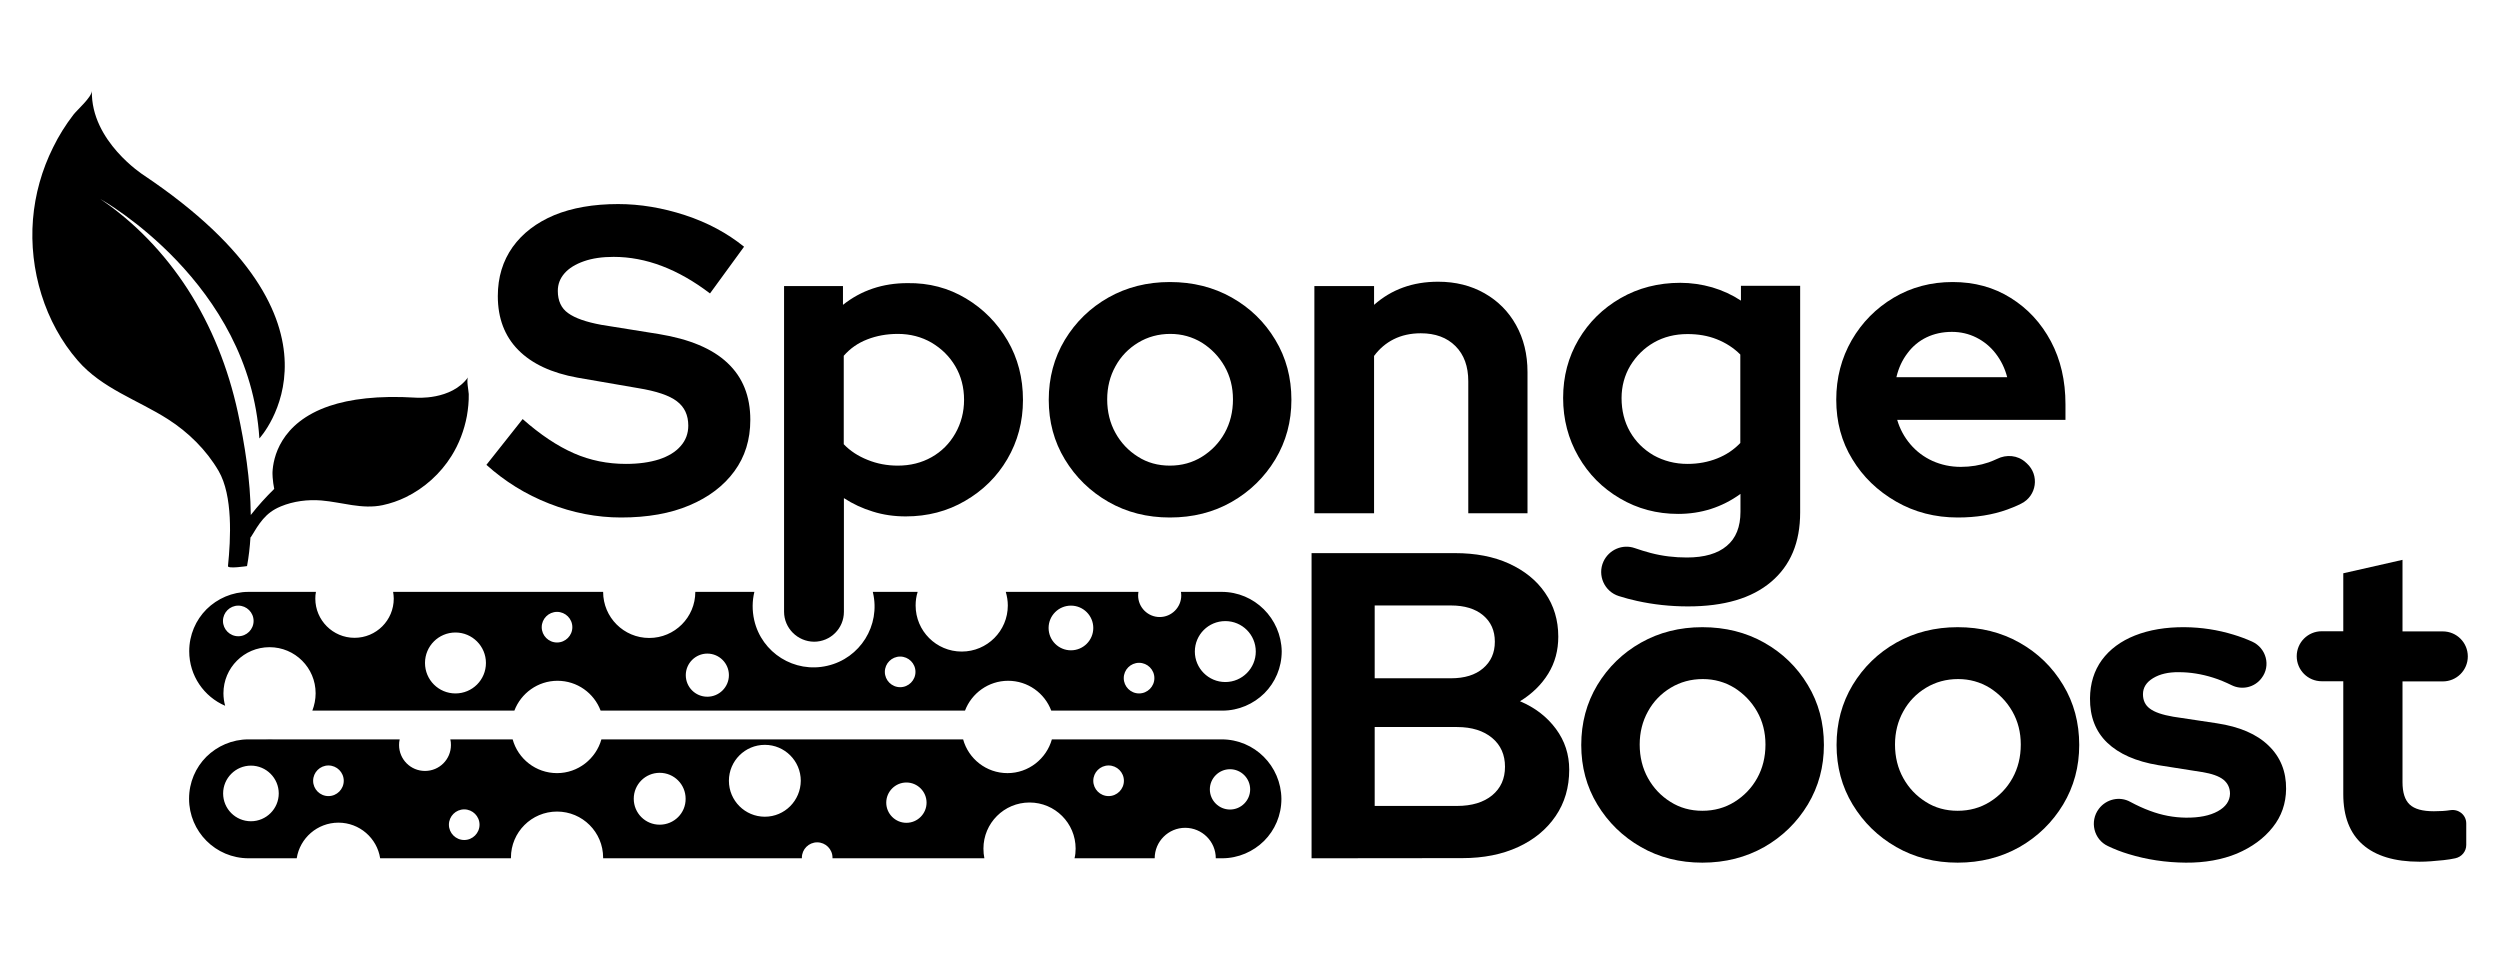 <?xml version="1.0" encoding="utf-8"?>
<!-- Generator: Adobe Illustrator 19.0.0, SVG Export Plug-In . SVG Version: 6.00 Build 0)  -->
<svg version="1.1" id="Layer_1" xmlns="http://www.w3.org/2000/svg" xmlns:xlink="http://www.w3.org/1999/xlink" x="0px" y="0px"
	 viewBox="680 -185.2 1600 610.2" style="enable-background:new 680 -185.2 1600 610.2;" xml:space="preserve">
<g>
	<path d="M1461.9,193.6h-26.1c0.1,0.8,0.2,1.5,0.2,2.3c0,7.6-6.2,13.8-13.8,13.8s-13.8-6.2-13.8-13.8c0-0.8,0.1-1.6,0.2-2.3h-84.9
		c0.8,2.8,1.3,5.7,1.3,8.7c0,16.3-13.2,29.5-29.5,29.5c-16.3,0-29.5-13.2-29.5-29.5c0-3,0.4-5.9,1.3-8.7h-28.7
		c0,0.2,0.1,0.3,0.1,0.5c4.9,21-8.2,42-29.2,46.8c-21,4.9-42-8.2-46.8-29.2c-1.4-6.2-1.3-12.4,0.1-18.1H1125
		c0,16.3-13.2,29.5-29.5,29.5c-16.3,0-29.5-13.2-29.5-29.5H931.6c0.2,1.4,0.4,2.9,0.4,4.3c0,13.9-11.2,25.1-25.1,25.1
		c-13.9,0-25.1-11.3-25.1-25.1c0-1.5,0.1-2.9,0.4-4.3h-43.1c-10.5,0-20,4.3-26.9,11.1c-6.9,6.9-11.1,16.4-11.1,26.9
		c0,15.7,9.5,29.1,23,34.9c-0.7-2.5-1.1-5.2-1.1-8c0-16.3,13.2-29.5,29.5-29.5c16.3,0,29.5,13.2,29.5,29.5c0,3.9-0.8,7.7-2.1,11.1
		h129.3c4.2-11.1,15-19.1,27.6-19.1s23.4,7.9,27.6,19.1h233.2c4.2-11.1,15-19.1,27.6-19.1s23.4,7.9,27.6,19.1h109.5
		c10.5,0,20-4.3,26.9-11.1c6.9-6.9,11.1-16.4,11.1-26.9C1499.9,210.6,1482.9,193.6,1461.9,193.6z M832.5,222c-5.4,0-9.8-4.4-9.8-9.8
		s4.4-9.8,9.8-9.8s9.8,4.4,9.8,9.8C842.3,217.6,837.9,222,832.5,222z M971.5,258.6c-10.8,0-19.5-8.7-19.5-19.5s8.7-19.5,19.5-19.5
		s19.5,8.8,19.5,19.5C991,249.9,982.3,258.6,971.5,258.6z M1036.5,226c-5.4,0-9.8-4.4-9.8-9.8s4.4-9.8,9.8-9.8s9.8,4.4,9.8,9.8
		S1041.9,226,1036.5,226z M1132.7,260.7c-7.7,0-13.8-6.2-13.8-13.8c0-7.6,6.2-13.8,13.8-13.8c7.6,0,13.8,6.2,13.8,13.8
		C1146.5,254.5,1140.3,260.7,1132.7,260.7z M1256.1,254.6c-5.4,0-9.8-4.4-9.8-9.8s4.4-9.8,9.8-9.8s9.8,4.4,9.8,9.8
		C1265.9,250.2,1261.5,254.6,1256.1,254.6z M1365.4,231c-7.9,0-14.3-6.4-14.3-14.3s6.4-14.3,14.3-14.3s14.3,6.4,14.3,14.3
		C1379.7,224.6,1373.3,231,1365.4,231z M1409,258.6c-5.4,0-9.8-4.4-9.8-9.8s4.4-9.8,9.8-9.8c5.4,0,9.8,4.4,9.8,9.8
		S1414.4,258.6,1409,258.6z M1464.2,251.3c-10.8,0-19.5-8.8-19.5-19.5c0-10.8,8.7-19.5,19.5-19.5c10.8,0,19.5,8.7,19.5,19.5
		C1483.7,242.5,1475,251.3,1464.2,251.3z"/>
	<path d="M1461.9,288h-108.7c-3.5,12.4-14.9,21.6-28.4,21.6c-13.6,0-25-9.2-28.4-21.6h-231.5c-3.5,12.4-14.9,21.6-28.4,21.6
		c-13.6,0-25-9.2-28.4-21.6h-39.9c0.3,1.1,0.4,2.3,0.4,3.6c0,9.2-7.4,16.6-16.6,16.6s-16.6-7.4-16.6-16.6c0-1.2,0.1-2.4,0.4-3.6H839
		c-10.5,0-20,4.3-26.9,11.1C805.2,306,801,315.5,801,326c0,21,17,38.1,38.1,38.1h30.8c2-12.9,13.2-22.8,26.7-22.8
		s24.7,9.9,26.7,22.8h83.7v-0.4c0-16.3,13.2-29.5,29.5-29.5c16.3,0,29.5,13.2,29.5,29.5v0.4h127.2c0-0.1,0-0.3,0-0.4
		c0-5.4,4.4-9.8,9.8-9.8c5.4,0,9.8,4.4,9.8,9.8c0,0.1,0,0.3,0,0.4h97.2c-0.4-2-0.6-4-0.6-6.2c0-16.3,13.2-29.5,29.5-29.5
		s29.5,13.2,29.5,29.5c0,2.1-0.2,4.2-0.7,6.2h51.3c0-10.8,8.8-19.5,19.5-19.5c10.8,0,19.6,8.7,19.6,19.5h4c10.5,0,20-4.3,26.9-11.1
		c6.9-6.9,11.1-16.4,11.1-26.9C1499.9,305,1482.9,288,1461.9,288z M840.6,340.4c-9.9,0-17.8-8-17.8-17.8s8-17.8,17.8-17.8
		c9.8,0,17.8,8,17.8,17.8S850.4,340.4,840.6,340.4z M890.2,324.3c-5.4,0-9.8-4.4-9.8-9.8s4.4-9.8,9.8-9.8c5.4,0,9.8,4.4,9.8,9.8
		S895.6,324.3,890.2,324.3z M977.1,352.4c-5.4,0-9.8-4.4-9.8-9.8c0-5.4,4.4-9.8,9.8-9.8c5.4,0,9.8,4.4,9.8,9.8
		C986.9,348,982.5,352.4,977.1,352.4z M1102.2,342.6c-9.2,0-16.6-7.4-16.6-16.6c0-9.2,7.4-16.6,16.6-16.6c9.2,0,16.6,7.4,16.6,16.6
		C1118.9,335.2,1111.4,342.6,1102.2,342.6z M1169.5,337.5c-12.7,0-23-10.3-23-23s10.3-23,23-23s23,10.3,23,23
		C1192.4,327.2,1182.2,337.5,1169.5,337.5z M1260.1,341.4c-7.1,0-12.9-5.8-12.9-12.9c0-7.1,5.8-12.9,12.9-12.9s12.9,5.8,12.9,12.9
		C1273,335.6,1267.2,341.4,1260.1,341.4z M1389.5,324.3c-5.4,0-9.8-4.4-9.8-9.8s4.4-9.8,9.8-9.8c5.4,0,9.8,4.4,9.8,9.8
		S1394.9,324.3,1389.5,324.3z M1467.2,332.9c-7.1,0-12.9-5.8-12.9-12.9s5.8-12.9,12.9-12.9c7.1,0,12.9,5.8,12.9,12.9
		C1480.1,327.1,1474.3,332.9,1467.2,332.9z"/>
	<g>
		<path d="M1077.5,146c-15.6,0-31-3-46-8.9c-15.1-5.9-28.4-14.2-40.2-24.8l23.2-29.3c11.3,10,22.3,17.3,32.8,21.9s21.6,6.8,33.3,6.8
			c8.2,0,15.2-1,21.2-2.9c6-2,10.6-4.8,13.8-8.5c3.3-3.7,4.9-8.1,4.9-13.1c0-6.7-2.4-11.9-7.3-15.6c-4.8-3.7-13.1-6.5-24.8-8.4
			l-38.8-6.7c-16.6-3-29.2-8.9-37.9-17.7s-13.1-20.3-13.1-34.5c0-12.1,3.2-22.5,9.5-31.4c6.3-8.8,15.2-15.6,26.6-20.4
			c11.4-4.7,25.1-7.1,40.9-7.1c14.1,0,28.4,2.4,42.8,7.1c14.4,4.7,27,11.5,37.8,20.2l-21.8,29.9c-20.5-15.6-41-23.4-61.7-23.4
			c-7.3,0-13.6,0.9-19,2.8c-5.4,1.9-9.5,4.4-12.4,7.7c-2.9,3.3-4.3,7-4.3,11.3c0,6.3,2.2,11.1,6.6,14.2c4.4,3.2,11.5,5.7,21.3,7.5
			l36.8,5.9c19.5,3.2,34.2,9.3,43.9,18.5c9.8,9.2,14.6,21.3,14.6,36.4c0,12.7-3.4,23.6-10.2,32.9s-16.4,16.6-28.7,21.8
			C1109.1,143.4,1094.4,146,1077.5,146z"/>
		<path d="M1181.8,206.3V-2.1h37.7v12C1231.2,0.6,1245-4,1260.8-4c13.8-0.2,26.2,3.1,37.4,9.8c11.2,6.7,20,15.7,26.6,26.9
			c6.6,11.3,9.9,23.9,9.9,38.1c0,13.9-3.4,26.5-10,37.8c-6.6,11.3-15.7,20.2-27.1,26.8c-11.3,6.6-24,9.9-37.9,9.9
			c-7.4,0-14.5-1-21.1-3.1c-6.6-2-12.8-4.9-18.5-8.6v72.8c0,10.6-8.6,19.1-19.1,19.1l0,0C1190.4,225.4,1181.8,216.8,1181.8,206.3z
			 M1254.6,112.8c8,0,15.2-1.8,21.6-5.4c6.4-3.6,11.5-8.7,15.2-15.2c3.7-6.5,5.6-13.7,5.6-21.5c0-8-1.9-15.2-5.6-21.5
			s-8.8-11.3-15.2-15.1c-6.4-3.7-13.6-5.6-21.6-5.6c-7.1,0-13.6,1.2-19.5,3.5c-6,2.3-11,5.8-15.1,10.5v56.6c4.1,4.3,9.2,7.6,15.2,10
			C1241.3,111.6,1247.8,112.8,1254.6,112.8z"/>
		<path d="M1428.7,146c-14.5,0-27.6-3.3-39.3-10s-21-15.8-27.9-27.2c-6.9-11.4-10.3-24.1-10.3-38.1c0-14.1,3.4-26.9,10.3-38.4
			c6.9-11.4,16.2-20.5,27.9-27.1s24.8-9.9,39.3-9.9c14.7,0,27.9,3.3,39.6,9.9c11.7,6.6,21,15.6,27.9,27.1
			c6.9,11.4,10.3,24.2,10.3,38.4c0,13.9-3.4,26.6-10.3,38.1c-6.9,11.4-16.2,20.5-27.9,27.2C1456.6,142.7,1443.4,146,1428.7,146z
			 M1428.7,112.8c7.6,0,14.5-1.9,20.6-5.7c6.1-3.8,11-8.9,14.5-15.2c3.5-6.3,5.3-13.5,5.3-21.5c0-7.8-1.8-14.9-5.4-21.2
			c-3.6-6.3-8.5-11.3-14.5-15.1c-6.1-3.7-12.8-5.6-20.2-5.6c-7.6,0-14.5,1.9-20.6,5.6c-6.1,3.7-11,8.7-14.5,15.1
			c-3.5,6.3-5.3,13.4-5.3,21.2c0,8,1.8,15.2,5.3,21.5s8.3,11.4,14.4,15.2C1414.2,110.9,1421.1,112.8,1428.7,112.8z"/>
		<path d="M1521.2,143.2V-2.1h38.2v12c11.2-9.9,24.8-14.8,41-14.8c11.2,0,21.1,2.5,29.7,7.4c8.6,4.9,15.4,11.7,20.2,20.4
			c4.8,8.6,7.3,18.6,7.3,30v90.4h-37.9V58.8c0-9.5-2.7-17-8.2-22.5s-12.9-8.2-22.2-8.2c-6.5,0-12.3,1.3-17.3,3.8s-9.2,6.1-12.6,10.7
			v100.7h-38.2V143.2z"/>
		<path d="M1760.3,202.9c-11.3,0-22.2-1.2-32.6-3.5c-4-0.9-7.9-1.9-11.6-3.1c-9.3-2.9-13.9-13.3-9.9-22.1l0,0
			c3.5-7.6,12.2-11.4,20.1-8.6c3.4,1.2,6.8,2.2,10.1,3.1c7.6,2,15.3,2.9,23.2,2.9c11.2,0,19.7-2.5,25.5-7.4
			c5.9-4.9,8.8-12.2,8.8-21.9v-11.4c-11.9,8.6-25.2,12.8-39.9,12.8c-13.6,0-26-3.3-37.2-9.9c-11.3-6.6-20.1-15.5-26.6-26.8
			s-9.8-23.8-9.8-37.5c0-13.8,3.3-26.2,9.9-37.4c6.6-11.2,15.6-20,26.9-26.5c11.3-6.5,24.1-9.8,38.2-9.8c6.9,0,13.7,1,20.4,2.9
			c6.7,2,12.8,4.8,18.4,8.5v-9.5h37.9v145.1c0,19.2-6.2,33.9-18.6,44.4C1801.1,197.7,1783.4,202.9,1760.3,202.9z M1760,111.7
			c6.9,0,13.2-1.2,19-3.5s10.7-5.6,14.8-9.9V41.7c-4.3-4.3-9.3-7.5-15.1-9.8s-12-3.3-18.7-3.3c-8,0-15.2,1.8-21.5,5.4
			c-6.3,3.6-11.3,8.6-15.1,14.8c-3.7,6.2-5.6,13.2-5.6,20.8c0,8,1.8,15.2,5.4,21.5s8.6,11.3,15.1,15.1
			C1744.8,109.8,1752,111.7,1760,111.7z"/>
		<path d="M1933,146c-14.5,0-27.7-3.4-39.5-10.2c-11.8-6.8-21.2-15.8-28-27.1c-6.9-11.2-10.3-23.9-10.3-38.1
			c0-13.9,3.3-26.6,9.9-38.1c6.6-11.4,15.6-20.5,26.9-27.2s23.9-10,37.7-10c14,0,26.4,3.4,37.2,10.2c10.9,6.8,19.4,16,25.7,27.8
			c6.2,11.7,9.3,25.1,9.3,40.2v10h-107.7c1.7,5.8,4.5,11,8.4,15.6s8.7,8.2,14.2,10.7c5.6,2.5,11.6,3.8,18.1,3.8
			c6.3,0,12.3-1,17.9-2.9c1.9-0.7,3.6-1.4,5.3-2.2c6-3,13.2-2.4,18.2,2.1l0.9,0.8c8.2,7.5,6.3,20.8-3.6,25.7
			c-2.9,1.5-5.9,2.7-8.9,3.8C1955.3,144.3,1944.7,146,1933,146z M1893.7,56.2h70.9c-1.5-5.8-4-10.8-7.4-15.2s-7.6-7.8-12.4-10.2
			s-10-3.6-15.6-3.6c-6,0-11.4,1.2-16.2,3.5c-4.8,2.3-8.9,5.7-12.1,10C1897.5,45.1,1895.1,50.2,1893.7,56.2z"/>
	</g>
	<g>
		<path d="M1519.4,364.1V168.8h91.8c13.2,0,24.7,2.2,34.6,6.7c9.8,4.5,17.6,10.7,23.1,18.8c5.6,8.1,8.4,17.4,8.4,28
			c0,8.7-2.1,16.6-6.4,23.6c-4.3,7-10.3,12.9-18.1,17.7c9.7,4.1,17.3,10,23,17.7c5.7,7.7,8.5,16.4,8.5,26.1
			c0,11.3-2.9,21.2-8.7,29.7s-13.8,15.1-24,19.8s-22.1,7.1-35.7,7.1L1519.4,364.1L1519.4,364.1z M1559.8,248.9h48.8
			c8.7,0,15.6-2.1,20.6-6.4s7.5-9.9,7.5-17s-2.5-12.7-7.5-16.9c-5-4.2-11.9-6.3-20.6-6.3h-48.8V248.9z M1559.8,330.6h52.7
			c9.5,0,17-2.3,22.5-6.8c5.5-4.6,8.2-10.6,8.2-18.3c0-7.6-2.7-13.8-8.2-18.4s-13-7-22.5-7h-52.7V330.6z"/>
		<path d="M1769.5,366.9c-14.5,0-27.6-3.3-39.3-10c-11.7-6.7-21-15.8-27.9-27.2c-6.9-11.4-10.3-24.1-10.3-38.1
			c0-14.1,3.4-26.9,10.3-38.4c6.9-11.4,16.2-20.5,27.9-27.1c11.7-6.6,24.8-9.9,39.3-9.9c14.7,0,27.9,3.3,39.6,9.9s21,15.6,27.9,27.1
			c6.9,11.4,10.3,24.2,10.3,38.4c0,13.9-3.4,26.6-10.3,38.1c-6.9,11.4-16.2,20.5-27.9,27.2C1797.4,363.5,1784.2,366.9,1769.5,366.9z
			 M1769.5,333.7c7.6,0,14.5-1.9,20.6-5.7s11-8.9,14.5-15.2c3.5-6.3,5.3-13.5,5.3-21.5c0-7.8-1.8-14.9-5.4-21.2
			c-3.6-6.3-8.5-11.3-14.5-15.1c-6.1-3.7-12.8-5.6-20.2-5.6c-7.6,0-14.5,1.9-20.6,5.6s-11,8.7-14.5,15.1c-3.5,6.3-5.3,13.4-5.3,21.2
			c0,8,1.8,15.2,5.3,21.5s8.3,11.4,14.4,15.2C1755.1,331.8,1761.9,333.7,1769.5,333.7z"/>
		<path d="M1932.9,366.9c-14.5,0-27.6-3.3-39.3-10c-11.7-6.7-21-15.8-27.9-27.2c-6.9-11.4-10.3-24.1-10.3-38.1
			c0-14.1,3.4-26.9,10.3-38.4c6.9-11.4,16.2-20.5,27.9-27.1c11.7-6.6,24.8-9.9,39.3-9.9c14.7,0,27.9,3.3,39.6,9.9s21,15.6,27.9,27.1
			c6.9,11.4,10.3,24.2,10.3,38.4c0,13.9-3.4,26.6-10.3,38.1c-6.9,11.4-16.2,20.5-27.9,27.2C1960.8,363.5,1947.6,366.9,1932.9,366.9z
			 M1932.9,333.7c7.6,0,14.5-1.9,20.6-5.7s11-8.9,14.5-15.2c3.5-6.3,5.3-13.5,5.3-21.5c0-7.8-1.8-14.9-5.4-21.2
			c-3.6-6.3-8.5-11.3-14.5-15.1c-6.1-3.7-12.8-5.6-20.2-5.6c-7.6,0-14.5,1.9-20.6,5.6s-11,8.7-14.5,15.1c-3.5,6.3-5.3,13.4-5.3,21.2
			c0,8,1.8,15.2,5.3,21.5s8.3,11.4,14.4,15.2C1918.4,331.8,1925.3,333.7,1932.9,333.7z"/>
		<path d="M2078.9,366.9c-13-0.1-25.2-2-36.6-5.5c-4.7-1.4-9-3.1-13.2-5.1c-9.1-4.2-11.9-15.9-5.8-23.9l0,0
			c4.7-6.2,13.3-8.2,20.1-4.4c4.3,2.3,8.4,4.2,12.5,5.7c7.7,2.9,15.3,4.3,23,4.4c8.6,0.1,15.4-1.3,20.5-4.1
			c5.1-2.8,7.7-6.6,7.8-11.2c0-3.7-1.4-6.7-4.2-9c-2.9-2.3-7.5-3.9-13.8-4.9l-27.9-4.4c-14.3-2.4-25.2-7.2-32.7-14.4
			c-7.5-7.2-11.1-16.7-11-28.4c0.1-9.5,2.6-17.6,7.6-24.5c5-6.8,12.1-12.1,21.2-15.7s19.8-5.4,31.8-5.3c10.8,0.1,21.2,1.7,31.3,4.8
			c4,1.2,8,2.7,11.8,4.4c9.1,4.1,12.2,15.5,6.1,23.4l0,0c-4.4,5.9-12.4,7.8-19,4.6c-4.1-2-8.1-3.7-12-4.9
			c-7.3-2.3-14.6-3.5-21.9-3.5c-6.7-0.1-12.2,1.2-16.5,3.8c-4.3,2.6-6.5,6-6.5,10.3c0,3.9,1.4,7,4.4,9.2c3,2.3,8,4,15,5.2l27.9,4.2
			c14.5,2.2,25.5,6.9,33.1,14.3c7.6,7.3,11.3,16.6,11.2,27.7c-0.1,9.3-2.9,17.5-8.6,24.6c-5.6,7.1-13.3,12.7-22.9,16.8
			C2102.1,365,2091.1,367,2078.9,366.9z"/>
		<path d="M2228.5,366.3c-16,0-28.1-3.7-36.4-11c-8.3-7.3-12.4-18.1-12.4-32.2v-72.3h-13.8c-8.9,0-16-7.2-16-16l0,0
			c0-8.9,7.2-16,16-16h13.8v-37.1l37.9-8.6v45.8h25.8c8.9,0,16,7.2,16,16l0,0c0,8.9-7.2,16-16,16h-25.8v64.4
			c0,6.7,1.5,11.5,4.6,14.4c3.1,2.9,8.2,4.3,15.5,4.3c3.9,0,7.4-0.2,10.5-0.7h0.1c5.3-0.8,10.1,3.1,10.1,8.5v13.8
			c0,4.1-2.9,7.6-7,8.5c-2.3,0.5-4.8,0.9-7.6,1.2C2238.1,365.9,2233,366.3,2228.5,366.3z"/>
	</g>
	<path d="M980,67c0.1,4.7-0.4,9.5-1.2,14.1c-1.7,9-5,17.8-9.9,25.6c-7,11.2-17.3,20.5-29.2,26.3c-4.7,2.3-9.7,4-14.8,5.1
		c-13.2,2.8-26.1-1.9-39.2-3c-8.7-0.7-17.8,0.4-26,3.8c-0.1,0-0.1,0-0.2,0.1c-9.7,4-13.7,10.9-18.9,19.5c-0.1,0.1-0.2,0.2-0.3,0.2
		c-0.4,6.3-1.1,12.5-2.2,18.4c0,0-12.4,1.9-12.2,0c1.8-17.6,3.2-45.1-6-60.9c-7.8-13.4-19.4-24.8-32.4-33.1
		c-19.4-12.4-42.2-19.6-57.7-37.5c-21.2-24.4-31.3-58.2-28.7-90.4c1.3-16,5.7-31.7,12.9-46.1c3.6-7.4,8-14.4,13-20.9
		c2.3-3,11.7-11.2,11.8-15.2c-0.7,32.2,33,53.8,33,53.8C914,22,846,95.4,846,95.4C839.7-4.3,745.5-57.1,744.1-57.9
		C766.4-42.8,785.3-23,800-0.3c15.5,24,26.1,50.9,32.2,78.9c4.4,20.3,8.1,43.4,8.3,65.8c4.6-5.9,9.7-11.5,15-16.7
		c-0.5-2.4-0.8-4.8-1-7.3c0-0.7-0.1-1.5-0.1-2.2c0-0.4,0-0.8,0-1.1V117c0.4-8.7,4.6-31.6,36.5-42.4c13.1-4.4,31-6.8,55.2-5.3
		c0,0,22.8,1.9,33.5-13.1C978.4,57.8,979.9,64.8,980,67z"/>
	<path d="M855.2,288c-1,0.1-2,0.1-3,0.1s-2-0.1-3-0.1H855.2z"/>
</g>
</svg>
